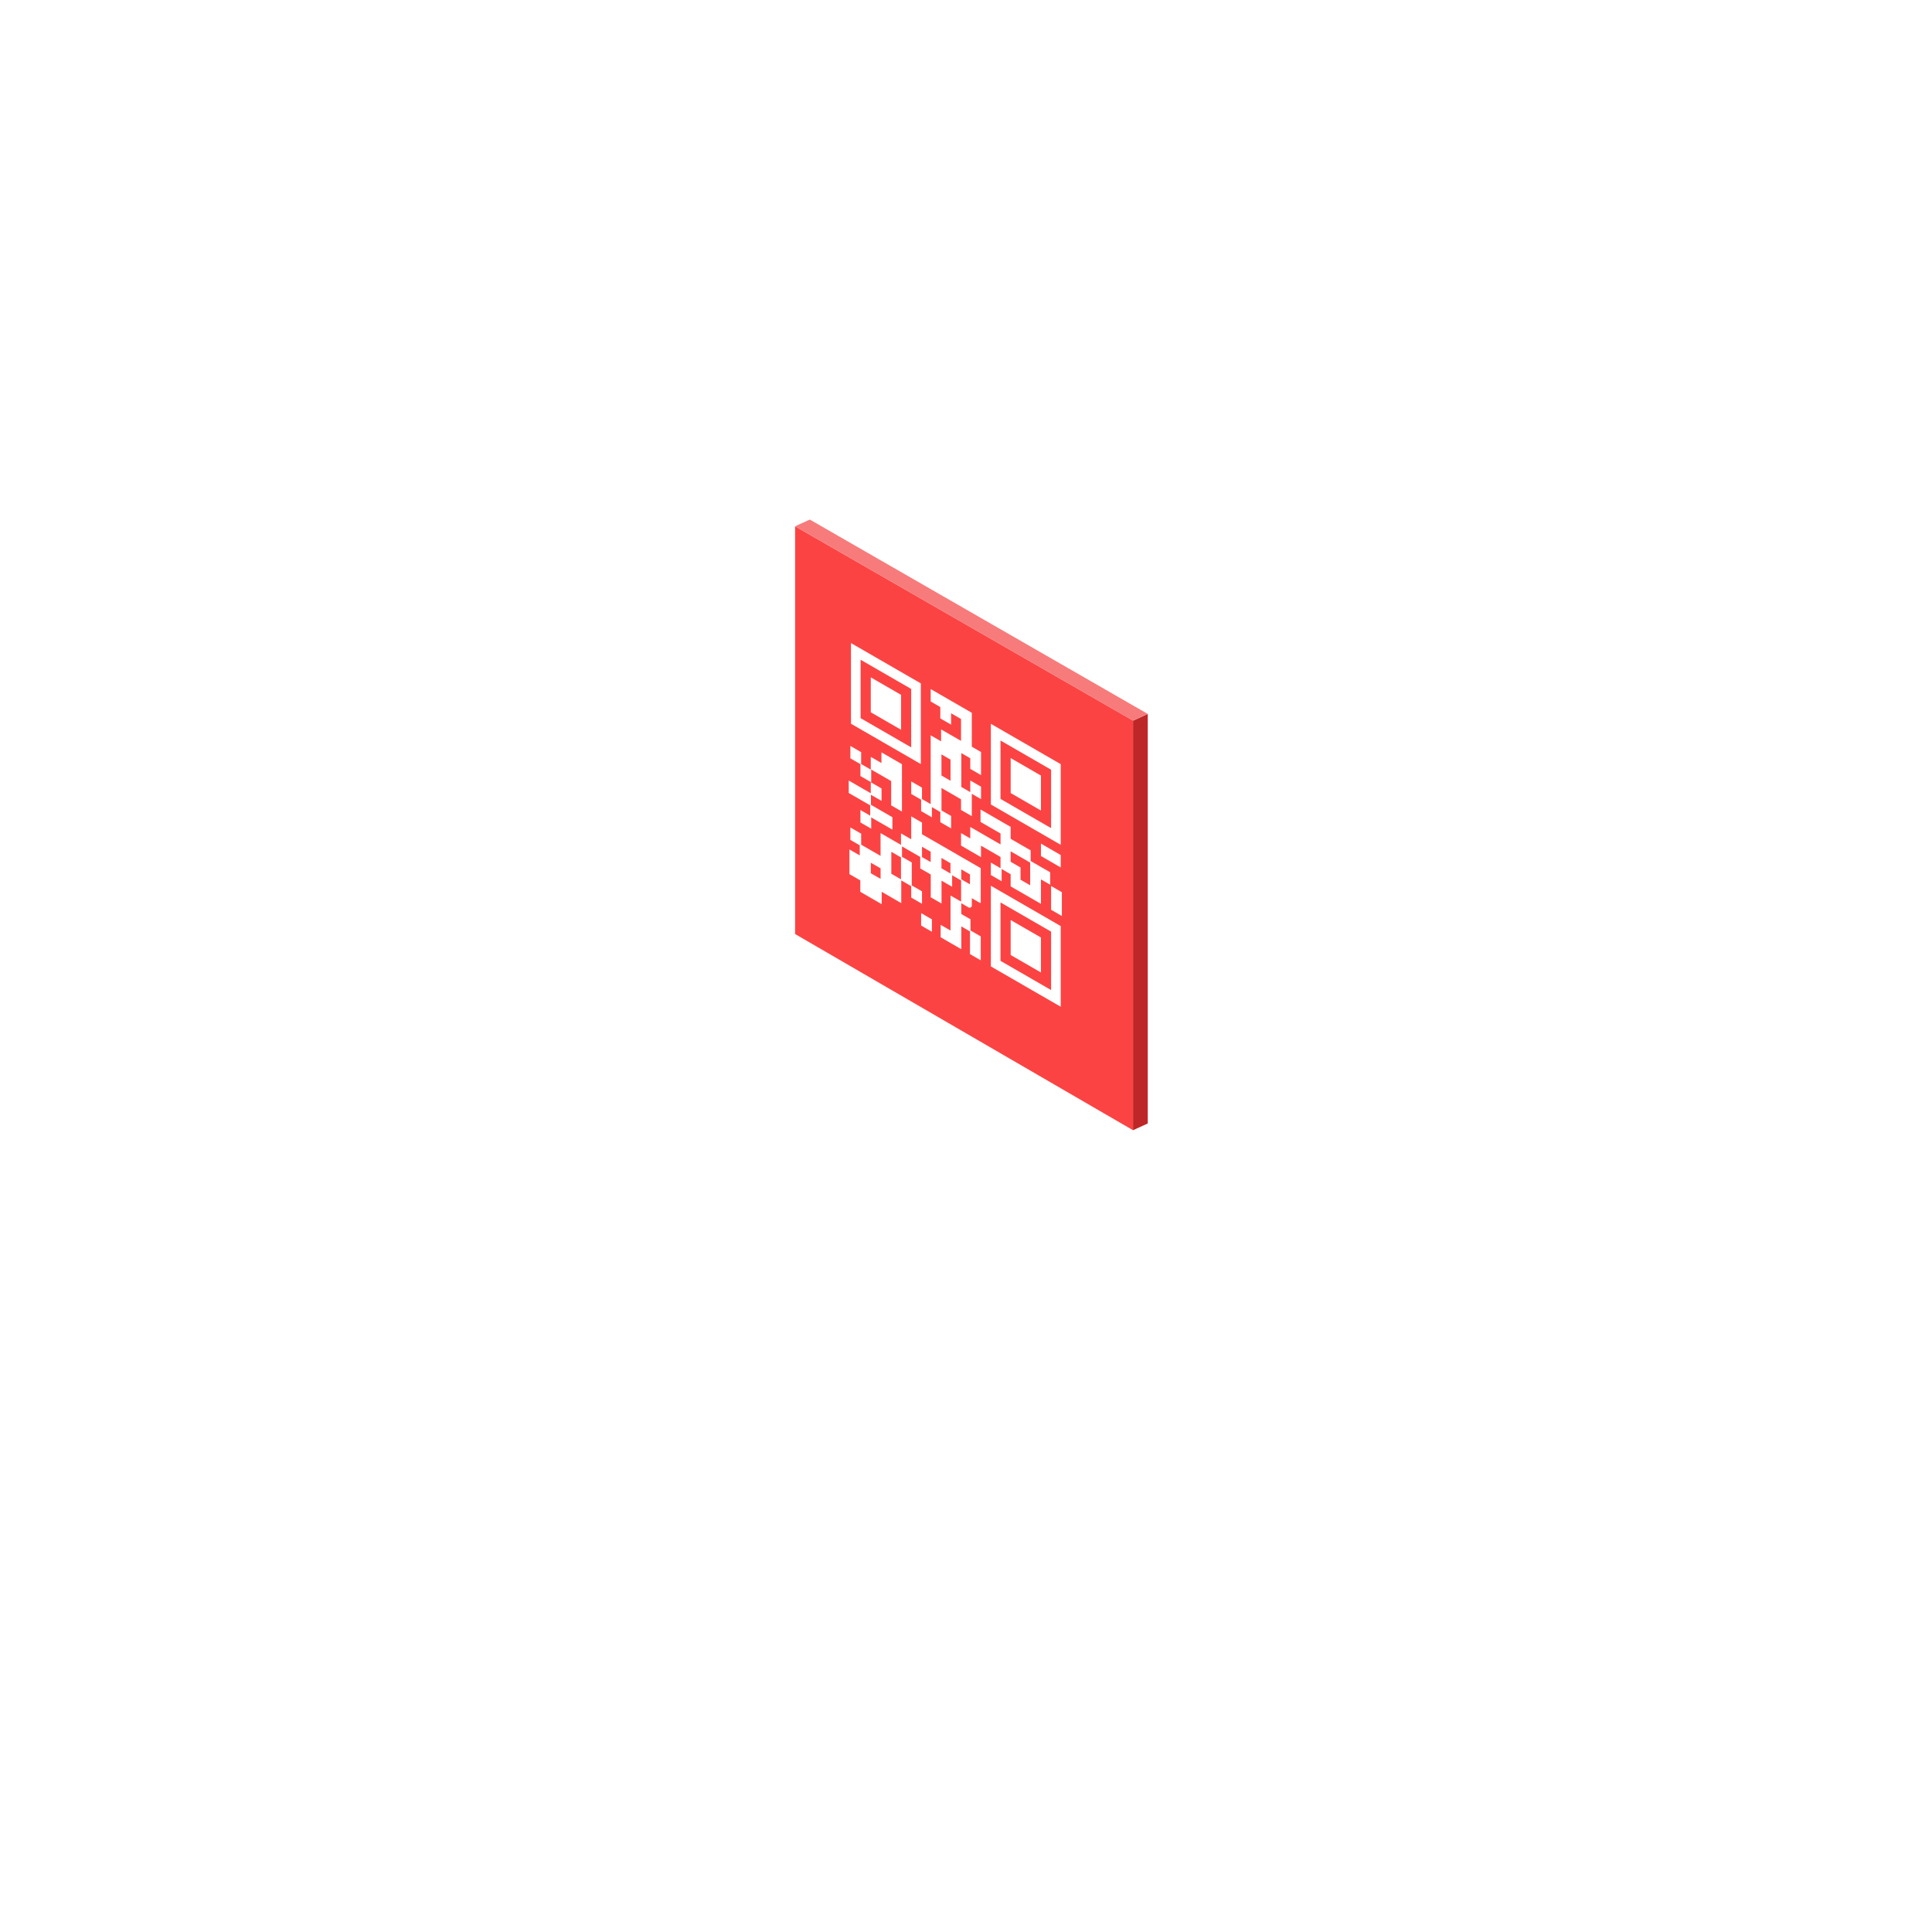 <svg xmlns="http://www.w3.org/2000/svg" xmlns:xlink="http://www.w3.org/1999/xlink" width="178" height="178" viewBox="0 0 178 178">
  <defs>
    <filter id="Ellipse_7" x="0" y="0" width="178" height="178" filterUnits="userSpaceOnUse">
      <feOffset dy="10" input="SourceAlpha"/>
      <feGaussianBlur stdDeviation="15" result="blur"/>
      <feFlood flood-opacity="0.161"/>
      <feComposite operator="in" in2="blur"/>
      <feComposite in="SourceGraphic"/>
    </filter>
  </defs>
  <g id="codigos-qr-icon" transform="translate(-1298 -2418)">
    <g transform="matrix(1, 0, 0, 1, 1298, 2418)" filter="url(#Ellipse_7)">
      <circle id="Ellipse_7-2" data-name="Ellipse 7" cx="44" cy="44" r="44" transform="translate(45 35)" fill="#fff"/>
    </g>
    <g id="Group_202" data-name="Group 202" transform="translate(1371.256 2465.87)">
      <path id="Path_591" data-name="Path 591" d="M117.823,803.275l-1.36.622V766.164l1.36-.622Z" transform="translate(-85.333 -747.637)" fill="#be2727"/>
      <path id="Path_592" data-name="Path 592" d="M150.244,749.719v37.742l-31.13-18.073,0-37.567Z" transform="translate(-119.115 -731.203)" fill="#fc4343"/>
      <path id="Path_593" data-name="Path 593" d="M148.952,748.522l-1.362.611-31.128-17.9,1.355-.618Z" transform="translate(-116.463 -730.616)" fill="#f77b7b"/>
      <g id="Group_203" data-name="Group 203" transform="translate(4.94 11.376)">
        <g id="Group_185" data-name="Group 185" transform="translate(14.919 10.599)">
          <path id="Path_576" data-name="Path 576" d="M335.564,136.41l-2.79-1.611v-3.222l2.79,1.611Z" transform="translate(-332.773 -131.578)" fill="#fff"/>
        </g>
        <g id="Group_186" data-name="Group 186" transform="translate(13.095 7.441)">
          <path id="Path_577" data-name="Path 577" d="M328.907,124.881l6.437,3.716v7.432l-6.437-3.716Zm5.549,9.61V129.11l-4.661-2.691V131.8Z" transform="translate(-328.907 -124.881)" fill="#fff"/>
        </g>
        <g id="Group_187" data-name="Group 187" transform="translate(6.669 24.88)">
          <path id="Path_578" data-name="Path 578" d="M355.076,163.584l-.992-.573v-1.146l.992.573Z" transform="translate(-354.083 -161.865)" fill="#fff"/>
        </g>
        <g id="Group_188" data-name="Group 188" transform="translate(0.151 9.476)">
          <path id="Path_579" data-name="Path 579" d="M366.866,130.878l-.927-.535V129.2l.992.573v1.094l.927.535v1.146l-.992-.573Z" transform="translate(-365.939 -129.196)" fill="#fff"/>
        </g>
        <g id="Group_189" data-name="Group 189" transform="translate(18.644 22.383)">
          <path id="Path_580" data-name="Path 580" d="M328.685,156.57l.992.573v2.192l-.992-.573Z" transform="translate(-328.685 -156.57)" fill="#fff"/>
        </g>
        <g id="Group_190" data-name="Group 190" transform="translate(2.03 10.068)">
          <path id="Path_581" data-name="Path 581" d="M361.814,130.969l.985.569.008,0v4.372l-.992-.573V133.1l-1.88-1.085v-1.146l.983.567v-.981Z" transform="translate(-359.935 -130.451)" fill="#fff"/>
        </g>
        <g id="Group_191" data-name="Group 191" transform="translate(10.346 15.34)">
          <path id="Path_582" data-name="Path 582" d="M330.971,144.95V143.8l.85.49v-1.056l2.791,1.612v-1.008l-1.843-1.064v-1.146l2.773,1.6v1.1l1.843,1.064v.981l.806.465.143.083.85.49v1.146l-.85-.49v2.254l-.108-.063-.884-.51-1.8-1.038V147.59l-.831-.48v1.127l-.993-.573v-1.146l.892.515V146l-1.8-1.039v1.056Zm5.483,3.147.887.513v-2.09l-1.8-1.039v.962l.912.527Z" transform="translate(-330.971 -141.632)" fill="#fff"/>
        </g>
        <g id="Group_192" data-name="Group 192" transform="translate(5.755 4.24)">
          <path id="Path_583" data-name="Path 583" d="M350.065,128.65V129.8l-.993-.573v-.981l-1.8-1.042v2.066l.887.513v1.146l-.993-.573v-.939l-.776-.448v.939l-.993-.573v-1.052l-.913-.527V126.6l.993.573v1.053l.8.463v-6.337l.959.554v-1.1l.87.5.122.07.845.488v-2.015l-.916-.529v1.047l-.993-.573v-1.047l-.887-.513v-1.145l.887.512.993.573.916.529.143.083.85.49V123.4l.85.491v2.127l-.992-.573v-.981l-.825-.476v3.12l.825.476v-1.072l.992.573v1.146l-.85-.491Zm-1.96-4.059-.836-.483v1.946l.836.483Z" transform="translate(-344.482 -118.091)" fill="#fff"/>
        </g>
        <g id="Group_193" data-name="Group 193" transform="translate(17.709 18.477)">
          <path id="Path_584" data-name="Path 584" d="M328.907,148.285l1.823,1.053v1.146l-1.823-1.053Z" transform="translate(-328.907 -148.285)" fill="#fff"/>
        </g>
        <g id="Group_194" data-name="Group 194" transform="translate(0.063 15.973)">
          <path id="Path_585" data-name="Path 585" d="M345.491,145.639l-.862-.5v-1.146l.993.573v1.014l1.787,1.031v-2.1l1.883,1.087v-1.059l.942.543v-2.11l.993.573v1.072l5.413,3.126v3.169a.043.043,0,0,1-.065.037l-.757-.437v.683a.2.2,0,0,1-.292.169l-.681-.393v.993l.85.491v1.028l.946.546v2.205l-.992-.573v-2.088l-.8-.464v2.1l-.911-.526-.082-.047-.911-.526v-1.146l.911.526v-3.226l.973.562v-1.951l-.824-.476v1.059l-.979-.565V151l-.993-.573v-2.1l-.967-.558v-1.06l-.777-.448-.051-.029-.853-.493v.958l.9.522v2.116l.942.544v1.146l-.993-.573V149.4l-.918-.53v2.092l-.915-.528-.078-.045-.809-.467v1.138l-1.972-1.138v-1.052l-1-.578V146.02l.951.549Zm3.8,3.132v-2.022l-.891-.514v2.022Zm-2.779-1.528v.968l.9.517v-.968Zm6.508-.439v.952l.83.479v-.952Zm-.993-.573-.8-.464v.952l.8.463Zm3.619,2.089-.8-.464v.913l.8.464Z" transform="translate(-344.54 -142.976)" fill="#fff"/>
        </g>
        <g id="Group_195" data-name="Group 195" transform="translate(0 12.666)">
          <path id="Path_586" data-name="Path 586" d="M363.825,137.133v-1.014l.992.573v1.146l-.976-.563v.925l1.978,1.142v1.146l-1.954-1.128V140.4l-.992-.573v-1.146l.9.519v-.95l-1.978-1.142v-1.146Z" transform="translate(-361.795 -135.961)" fill="#fff"/>
        </g>
        <g id="Group_196" data-name="Group 196" transform="translate(2.03 3.158)">
          <path id="Path_587" data-name="Path 587" d="M362.9,120.628l-2.79-1.611V115.8l2.79,1.611Z" transform="translate(-360.108 -115.796)" fill="#fff"/>
        </g>
        <g id="Group_197" data-name="Group 197" transform="translate(0.207)">
          <path id="Path_588" data-name="Path 588" d="M356.242,109.1l6.436,3.716v7.432l-6.436-3.716Zm5.548,9.61v-5.382l-4.661-2.691v5.382Z" transform="translate(-356.242 -109.099)" fill="#fff"/>
        </g>
        <g id="Group_198" data-name="Group 198" transform="translate(14.919 25.518)">
          <path id="Path_589" data-name="Path 589" d="M332.773,163.219l2.79,1.611v3.222l-2.79-1.611Z" transform="translate(-332.773 -163.219)" fill="#fff"/>
        </g>
        <g id="Group_199" data-name="Group 199" transform="translate(13.095 22.36)">
          <path id="Path_590" data-name="Path 590" d="M335.344,167.669l-6.437-3.716v-7.432l6.437,3.716Zm-5.549-9.61v5.382l4.661,2.691V160.75Z" transform="translate(-328.907 -156.521)" fill="#fff"/>
        </g>
      </g>
    </g>
  </g>
</svg>
